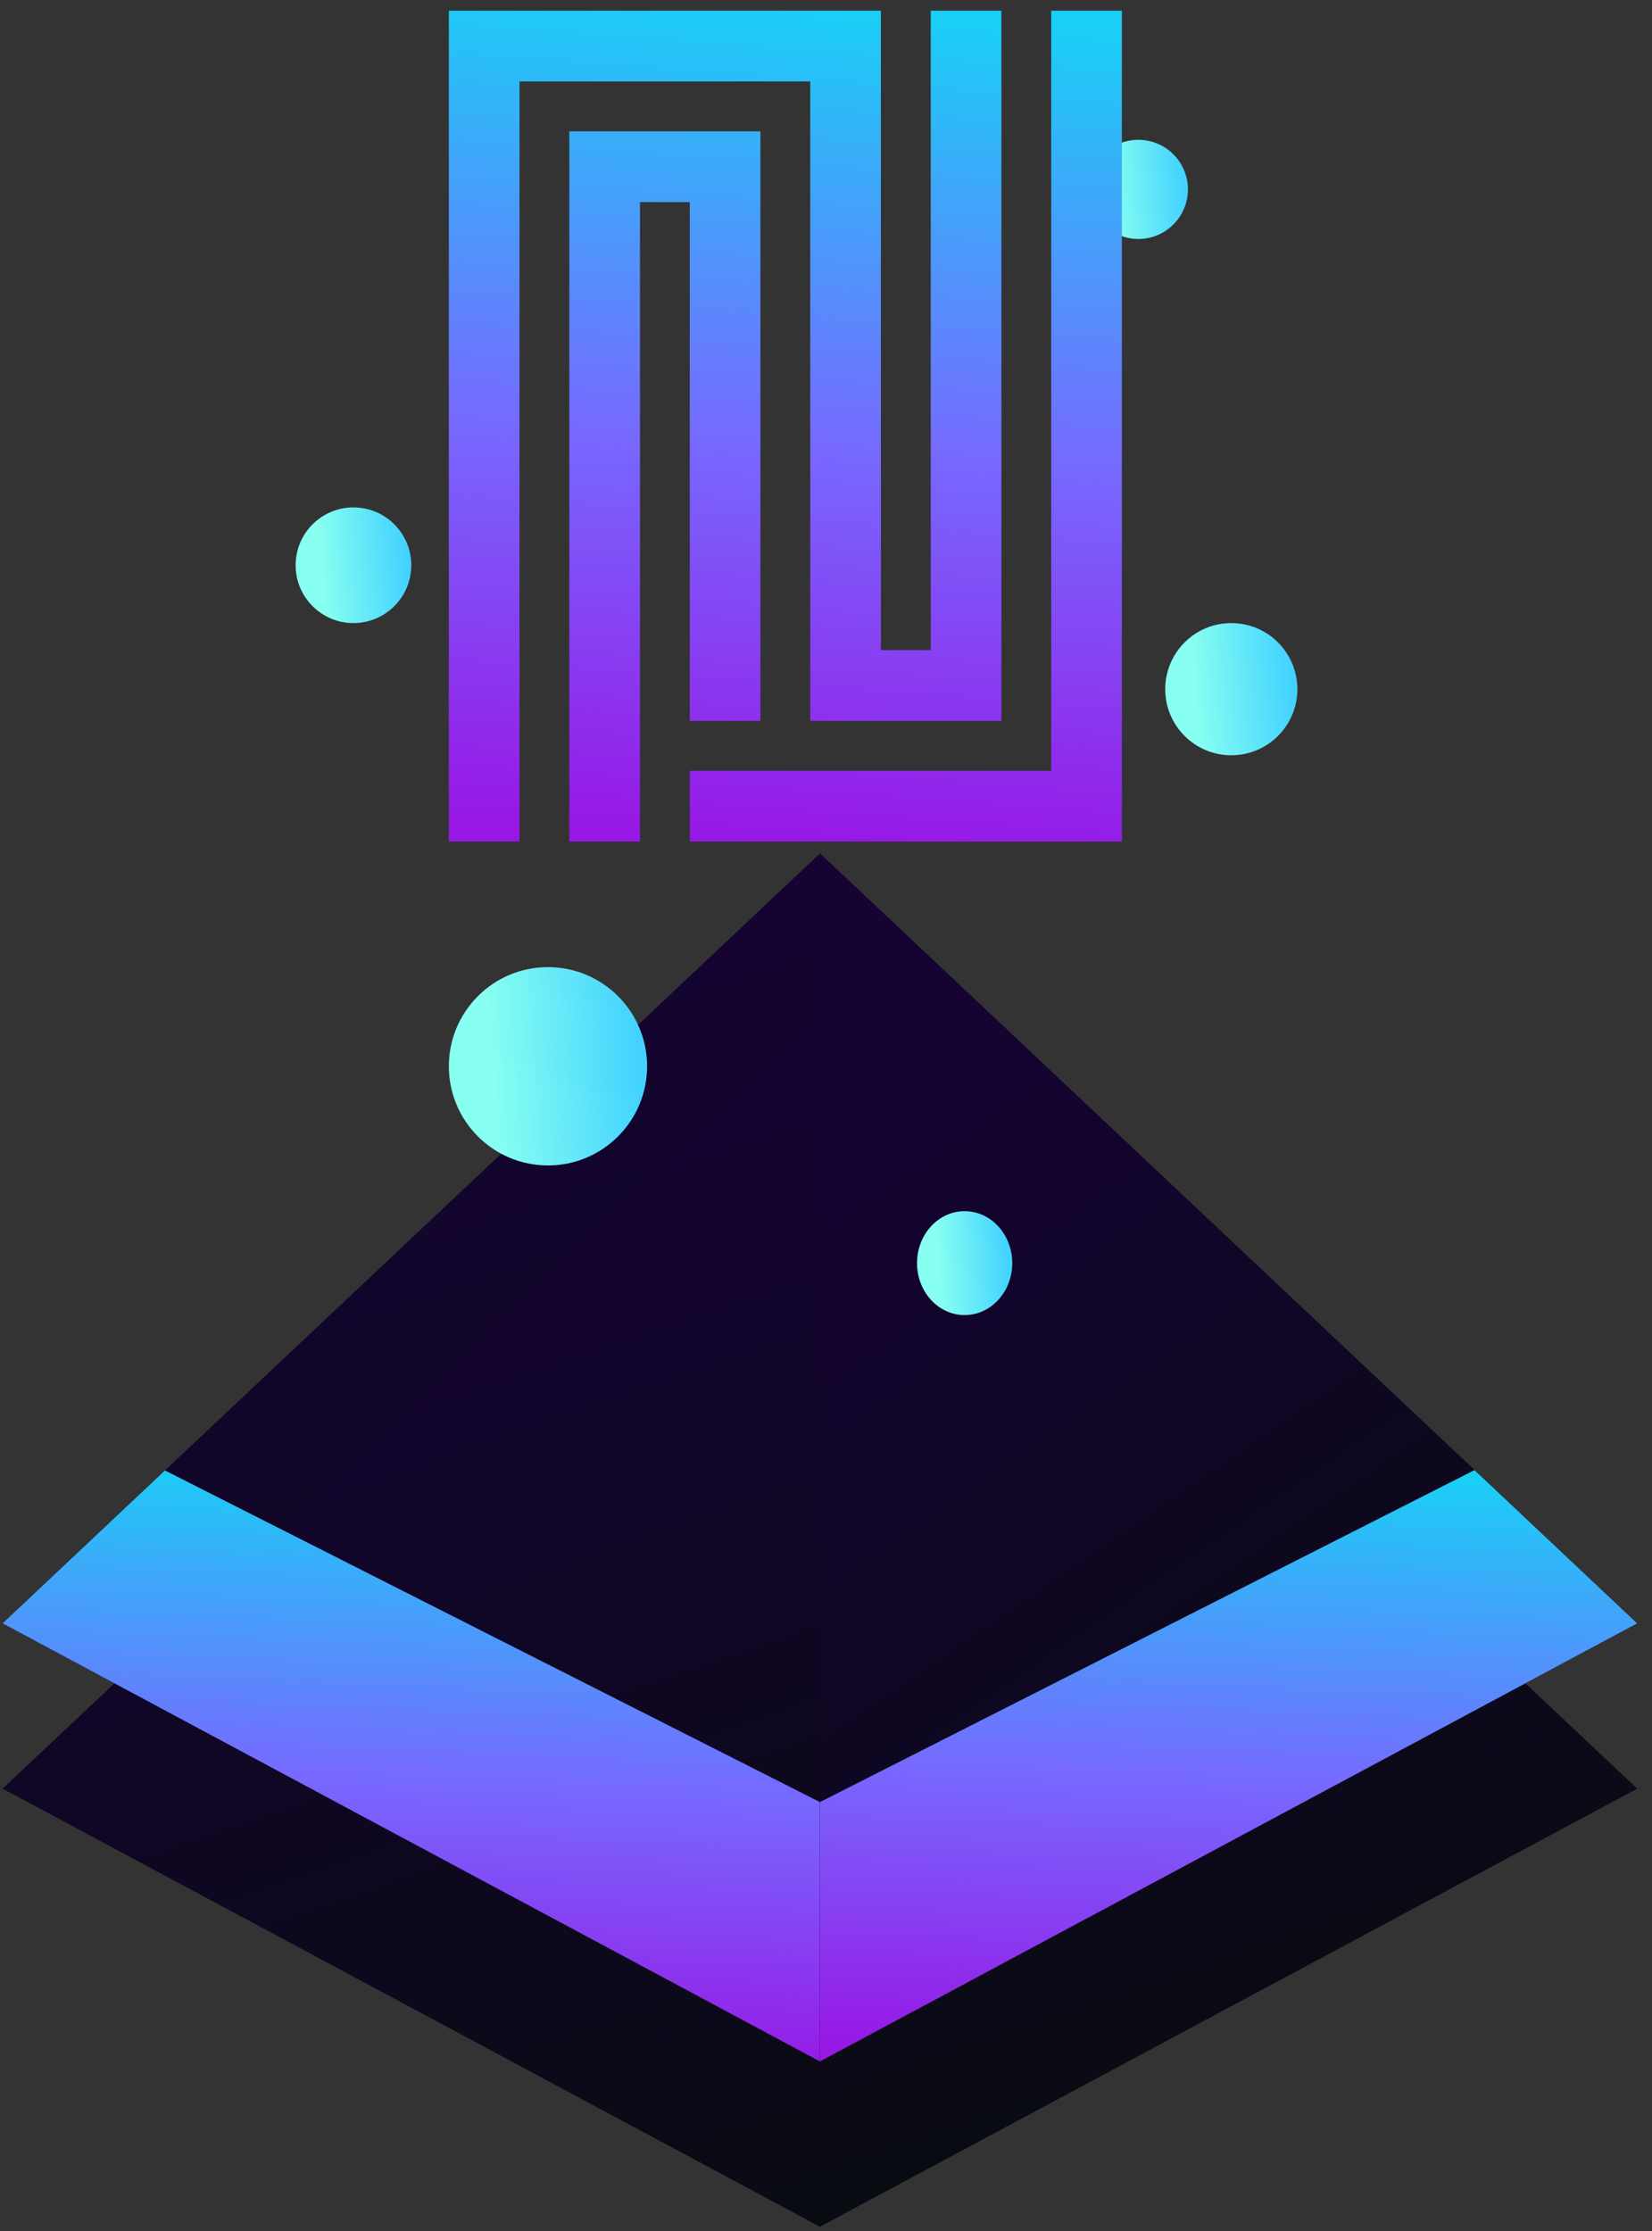 <svg width="100" height="135" viewBox="0 0 100 135" fill="none" xmlns="http://www.w3.org/2000/svg">
<rect x="0" y="0" width="100" height="135" fill="#333333" stroke="none"/>
<circle cx="68.909" cy="11.461" r="3" fill="url(#paint0_linear_3208_821)"/>
<path d="M49.632 51.647L99.106 98.233L49.632 124.741L0.158 98.233L49.632 51.647Z" fill="url(#paint1_linear_3208_821)"/>
<path d="M99.106 98.233L49.632 51.647L49.632 124.741L99.106 98.233Z" fill="url(#paint2_linear_3208_821)"/>
<path d="M49.632 61.647L99.106 108.233L49.632 134.741L0.158 108.233L9.985 98.98L23.042 86.684L49.632 61.647Z" fill="url(#paint3_linear_3208_821)"/>
<path d="M0.158 98.232L49.632 124.74L49.632 109.046L9.985 88.978L0.158 98.232Z" fill="url(#paint4_linear_3208_821)"/>
<path d="M99.106 98.233L49.632 124.741L49.632 112.047L49.632 51.647L89.255 88.957L99.106 98.233Z" fill="url(#paint5_linear_3208_821)"/>
<path d="M49.632 124.741L99.106 98.233L89.255 88.957L49.632 109.047L49.632 124.741Z" fill="url(#paint6_linear_3208_821)"/>
<path d="M60.617 0.648H56.34V39.341H53.323V0.648H27.17V50.922H31.447V4.929L49.047 4.929V43.622L60.617 43.622L60.617 0.648Z" fill="url(#paint7_linear_3208_821)"/>
<path d="M46.031 7.948H34.463V50.922H38.739V12.229L41.754 12.229V43.622H46.031V7.948Z" fill="url(#paint8_linear_3208_821)"/>
<path d="M67.909 0.648H63.632V46.641H41.756V50.921L67.909 50.922V0.648Z" fill="url(#paint9_linear_3208_821)"/>
<circle cx="33.17" cy="64.522" r="6" fill="url(#paint10_linear_3208_821)"/>
<circle cx="74.534" cy="41.703" r="4" fill="url(#paint11_linear_3208_821)"/>
<circle cx="21.395" cy="34.203" r="3.5" fill="url(#paint12_linear_3208_821)"/>
<ellipse cx="58.392" cy="76.433" rx="2.882" ry="3.144" fill="url(#paint13_linear_3208_821)"/>
<defs>
<linearGradient id="paint0_linear_3208_821" x1="67.467" y1="14.464" x2="71.968" y2="14.107" gradientUnits="userSpaceOnUse">
<stop stop-color="#87FFF1"/>
<stop offset="1" stop-color="#42D2FF"/>
</linearGradient>
<linearGradient id="paint1_linear_3208_821" x1="0.121" y1="68.786" x2="22.611" y2="134.052" gradientUnits="userSpaceOnUse">
<stop stop-color="#150333"/>
<stop offset="1" stop-color="#090B12"/>
</linearGradient>
<linearGradient id="paint2_linear_3208_821" x1="49.613" y1="68.786" x2="83.73" y2="118.289" gradientUnits="userSpaceOnUse">
<stop stop-color="#150333"/>
<stop offset="1" stop-color="#090B12"/>
</linearGradient>
<linearGradient id="paint3_linear_3208_821" x1="0.121" y1="78.786" x2="22.611" y2="144.052" gradientUnits="userSpaceOnUse">
<stop stop-color="#150333"/>
<stop offset="1" stop-color="#090B12"/>
</linearGradient>
<linearGradient id="paint4_linear_3208_821" x1="28.326" y1="88.978" x2="26.776" y2="124.821" gradientUnits="userSpaceOnUse">
<stop stop-color="#1ACFF6"/>
<stop offset="0.52" stop-color="#766AFF"/>
<stop offset="1" stop-color="#9718E5"/>
</linearGradient>
<linearGradient id="paint5_linear_3208_821" x1="49.613" y1="68.786" x2="83.73" y2="118.289" gradientUnits="userSpaceOnUse">
<stop stop-color="#150333"/>
<stop offset="1" stop-color="#090B12"/>
</linearGradient>
<linearGradient id="paint6_linear_3208_821" x1="77.799" y1="88.957" x2="76.248" y2="124.822" gradientUnits="userSpaceOnUse">
<stop stop-color="#1ACFF6"/>
<stop offset="0.52" stop-color="#766AFF"/>
<stop offset="1" stop-color="#9718E5"/>
</linearGradient>
<linearGradient id="paint7_linear_3208_821" x1="50.365" y1="0.648" x2="46.658" y2="50.856" gradientUnits="userSpaceOnUse">
<stop stop-color="#1ACFF6"/>
<stop offset="0.52" stop-color="#766AFF"/>
<stop offset="1" stop-color="#9718E5"/>
</linearGradient>
<linearGradient id="paint8_linear_3208_821" x1="50.365" y1="0.648" x2="46.658" y2="50.856" gradientUnits="userSpaceOnUse">
<stop stop-color="#1ACFF6"/>
<stop offset="0.52" stop-color="#766AFF"/>
<stop offset="1" stop-color="#9718E5"/>
</linearGradient>
<linearGradient id="paint9_linear_3208_821" x1="50.365" y1="0.648" x2="46.658" y2="50.856" gradientUnits="userSpaceOnUse">
<stop stop-color="#1ACFF6"/>
<stop offset="0.52" stop-color="#766AFF"/>
<stop offset="1" stop-color="#9718E5"/>
</linearGradient>
<linearGradient id="paint10_linear_3208_821" x1="30.287" y1="70.527" x2="39.288" y2="69.814" gradientUnits="userSpaceOnUse">
<stop stop-color="#87FFF1"/>
<stop offset="1" stop-color="#42D2FF"/>
</linearGradient>
<linearGradient id="paint11_linear_3208_821" x1="72.611" y1="45.707" x2="78.612" y2="45.232" gradientUnits="userSpaceOnUse">
<stop stop-color="#87FFF1"/>
<stop offset="1" stop-color="#42D2FF"/>
</linearGradient>
<linearGradient id="paint12_linear_3208_821" x1="19.713" y1="37.706" x2="24.964" y2="37.291" gradientUnits="userSpaceOnUse">
<stop stop-color="#87FFF1"/>
<stop offset="1" stop-color="#42D2FF"/>
</linearGradient>
<linearGradient id="paint13_linear_3208_821" x1="57.007" y1="79.58" x2="61.335" y2="79.266" gradientUnits="userSpaceOnUse">
<stop stop-color="#87FFF1"/>
<stop offset="1" stop-color="#42D2FF"/>
</linearGradient>
</defs>
</svg>
